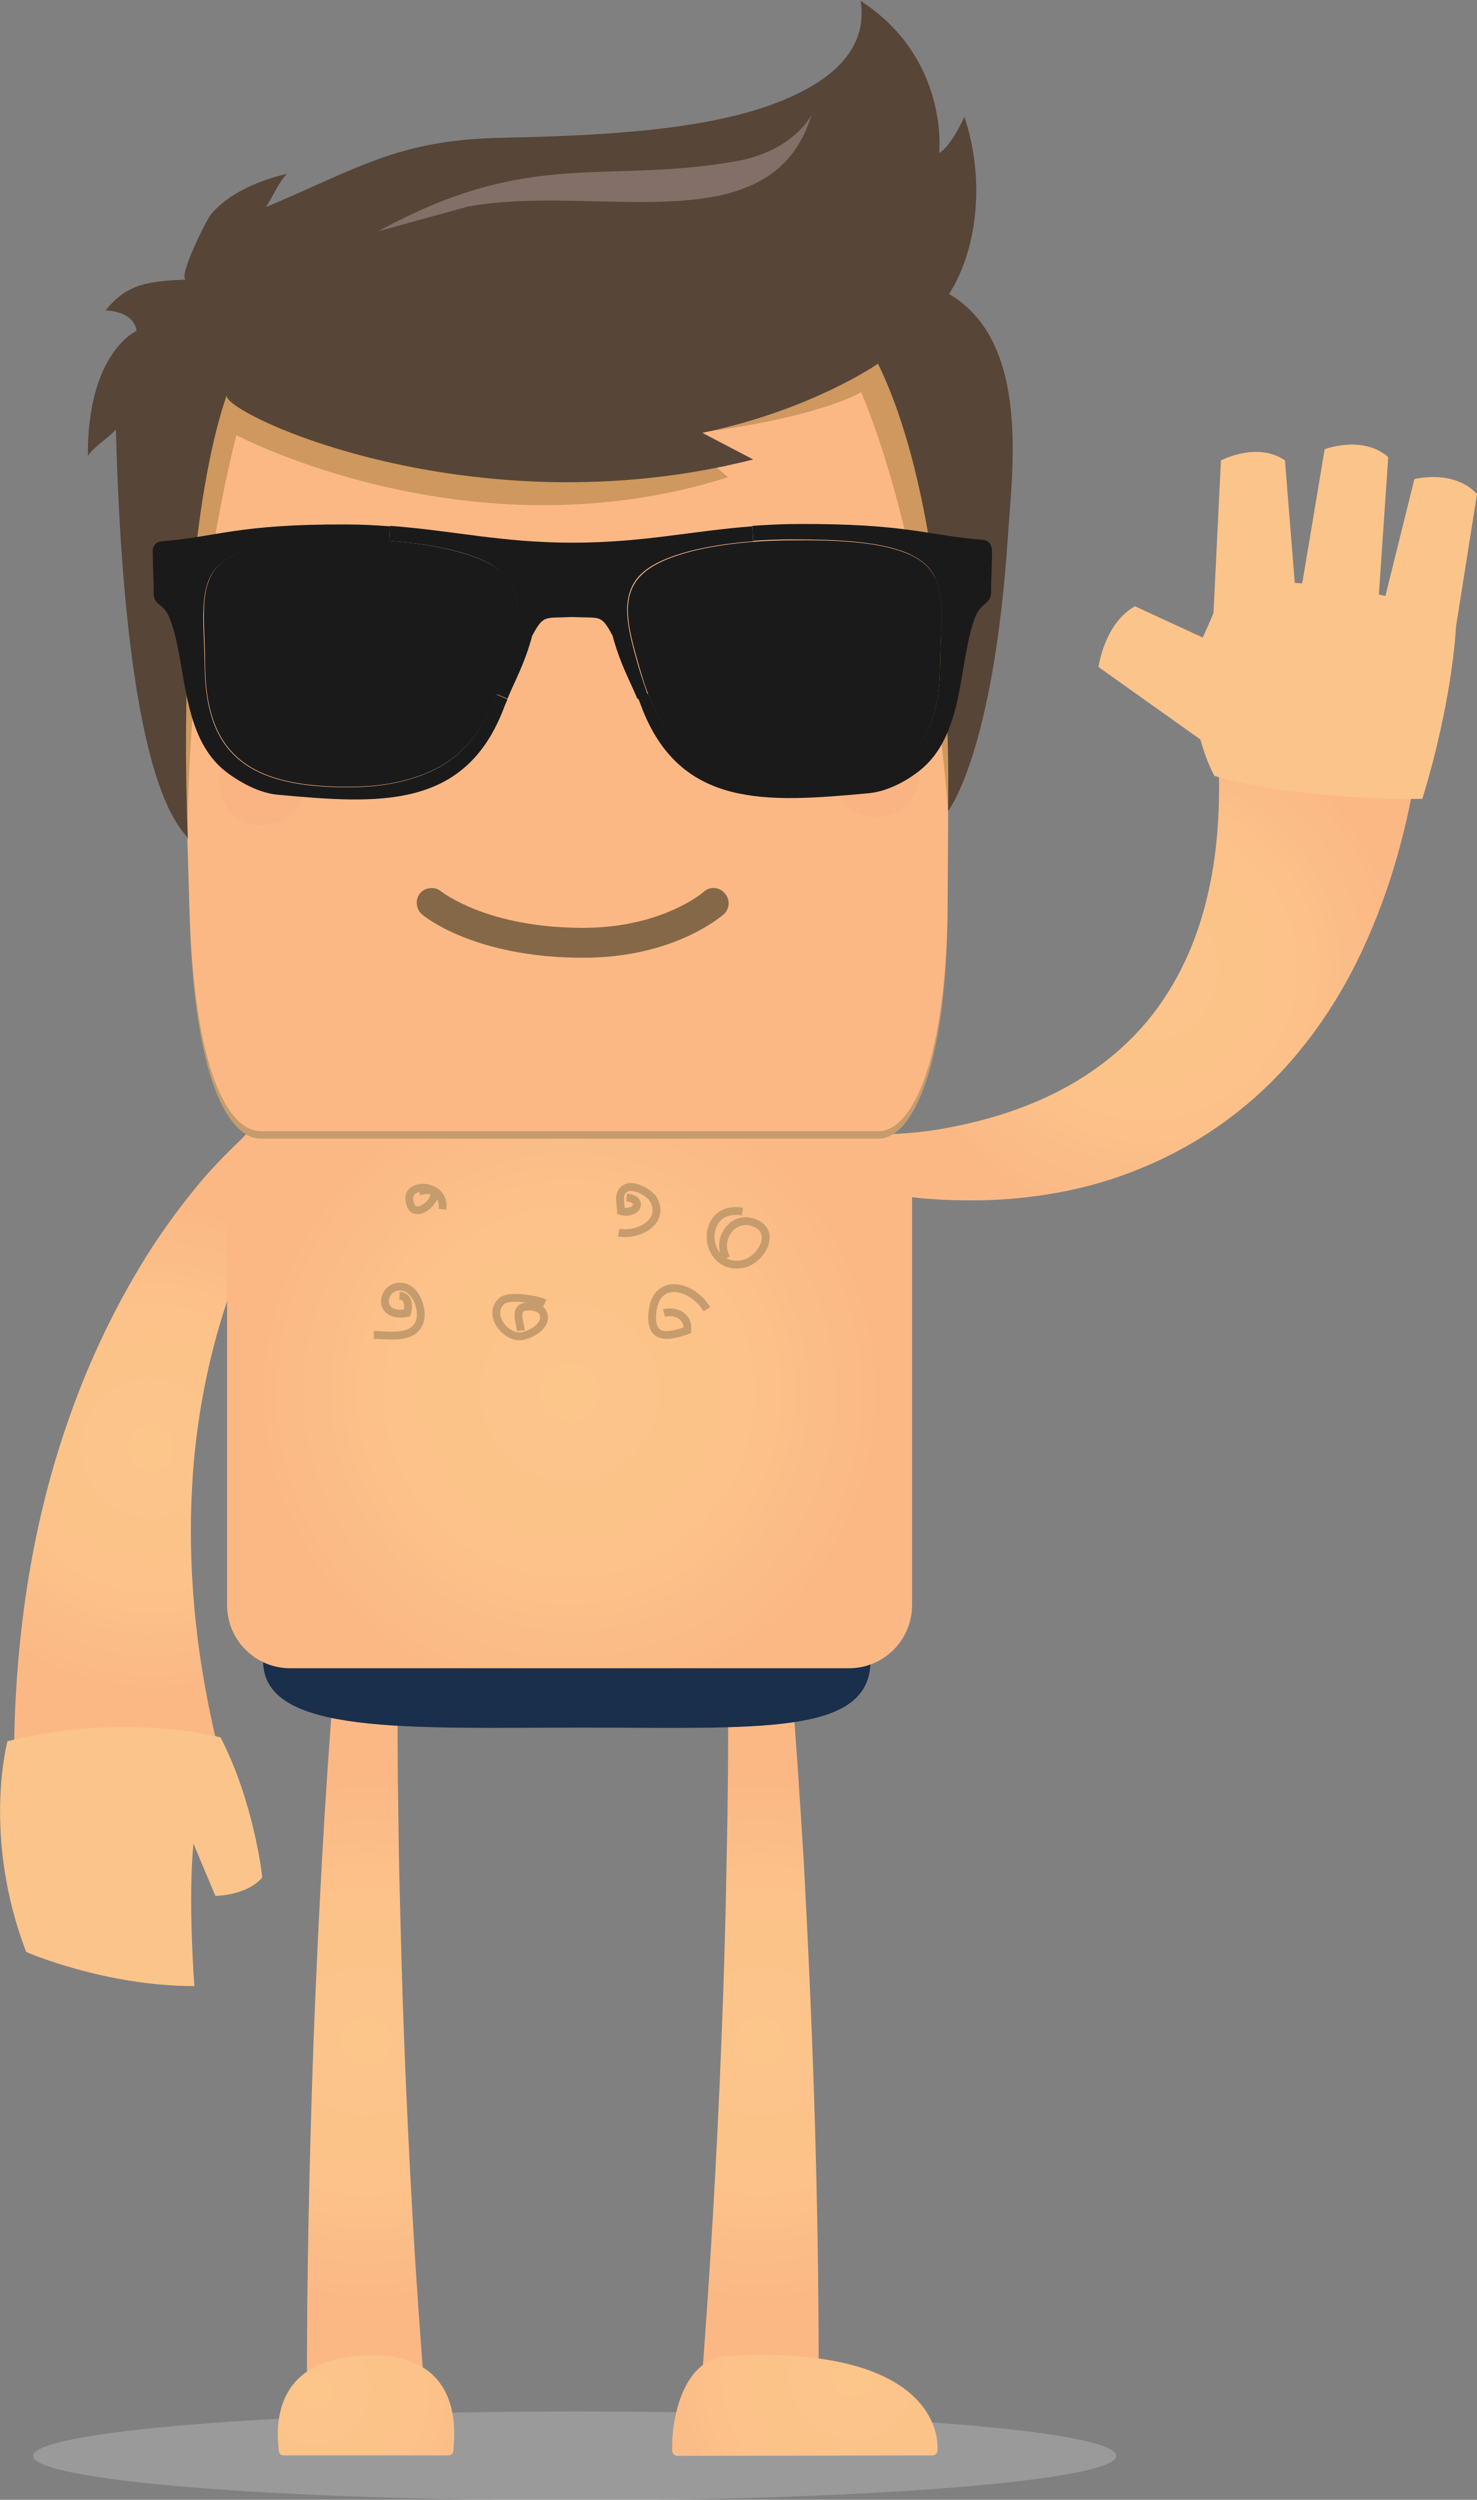 <svg version="1" xmlns="http://www.w3.org/2000/svg" width="316.1" height="534.8"><rect width="100%" height="100%" fill="#808080" stroke="none"/><path fill="#D6D6D6" d="M238.9 525.4c0 5.2-51.9 9.5-115.9 9.5S7.1 530.7 7.1 525.4c0-5.2 51.9-9.5 115.9-9.5s115.9 4.2 115.9 9.5z" opacity=".3"/><radialGradient id="a" cx="162.612" cy="436.704" r="55.384" gradientUnits="userSpaceOnUse"><stop offset="0" stop-color="#fcc58a"/><stop offset=".575" stop-color="#fcc289"/><stop offset=".962" stop-color="#fbb986"/><stop offset="1" stop-color="#fbb885"/></radialGradient><path fill="url(#a)" d="M169.3 359.4c1.1 12.9 1.9 25.7 2.7 38.6.7 12.9 1.3 25.7 1.8 38.6 1 25.8 1.5 51.6 1.4 77.4l-25.3-1c2-25.4 3.5-50.9 4.5-76.4.5-12.8.9-25.5 1.1-38.3.3-12.8.4-25.6.3-38.3l13.5-.6z"/><radialGradient id="b" cx="78.363" cy="436.72" r="55.386" gradientUnits="userSpaceOnUse"><stop offset="0" stop-color="#fcc58a"/><stop offset=".575" stop-color="#fcc289"/><stop offset=".962" stop-color="#fbb986"/><stop offset="1" stop-color="#fbb885"/></radialGradient><path fill="url(#b)" d="M85.1 360.1c-.1 12.7.1 25.5.3 38.3.3 12.8.6 25.5 1.1 38.3 1 25.5 2.4 51 4.5 76.4l-25.3 1c-.1-25.8.5-51.6 1.4-77.4.5-12.9 1.1-25.7 1.8-38.6.7-12.9 1.6-25.7 2.6-38.6l13.6.6z"/><radialGradient id="c" cx="32.297" cy="309.812" r="51.871" gradientUnits="userSpaceOnUse"><stop offset="0" stop-color="#fcc58a"/><stop offset=".575" stop-color="#fcc289"/><stop offset=".962" stop-color="#fbb986"/><stop offset="1" stop-color="#fbb885"/></radialGradient><path fill="url(#c)" d="M61.6 251.1c-.6.8-1.4 2-2 3.1-.7 1.1-1.4 2.2-2 3.4-1.3 2.3-2.5 4.7-3.6 7.1-2.3 4.8-4.2 9.8-5.8 14.9-3.3 10.1-5.4 20.5-6.5 30.9-2.1 20.9-.2 41.8 4.6 62L3 377.1c0-24.8 3.4-49.7 11.5-72.9 4-11.6 9.2-22.8 15.4-33.1 3.1-5.2 6.6-10.2 10.3-14.9 1.9-2.4 3.8-4.7 5.9-6.9 1-1.1 2.1-2.2 3.2-3.3 1.1-1.1 2.2-2.1 3.5-3.3l8.8 8.4z"/><linearGradient id="d" gradientUnits="userSpaceOnUse" x1="1137.344" y1="960.352" x2="1137.344" y2="864.307" gradientTransform="translate(-1016.295 912.218)"><stop offset="0" stop-color="#426897"/><stop offset="1" stop-color="#192f4b"/></linearGradient><path fill="url(#d)" d="M186.3 355.3c0 16.1-24.1 14.3-61.5 14.3-37.5 0-68.5 1.7-68.5-14.3 0-16.1 31.1-14.3 68.5-14.3 37.4-.1 61.5-1.8 61.5 14.3z"/><radialGradient id="e" cx="121.855" cy="297.851" r="66.571" gradientUnits="userSpaceOnUse"><stop offset="0" stop-color="#fcc58a"/><stop offset=".575" stop-color="#fcc289"/><stop offset=".962" stop-color="#fbb986"/><stop offset="1" stop-color="#fbb885"/></radialGradient><path fill="url(#e)" d="M195.2 252.3c0-7.5-6.1-13.5-13.5-13.5H62.1c-7.5 0-13.5 6.1-13.5 13.5v91.1c0 7.5 6.1 13.5 13.5 13.5h119.6c7.5 0 13.5-6.1 13.5-13.5v-91.1z"/><radialGradient id="f" cx="245.183" cy="207.227" r="54.379" gradientUnits="userSpaceOnUse"><stop offset="0" stop-color="#fcc58a"/><stop offset=".575" stop-color="#fcc289"/><stop offset=".962" stop-color="#fbb986"/><stop offset="1" stop-color="#fbb885"/></radialGradient><path fill="url(#f)" d="M188.1 242.7c2.6 0 5.7-.2 8.5-.5 2.9-.3 5.8-.8 8.6-1.4 5.7-1.2 11.1-2.8 16.3-5 10.3-4.3 19-10.8 25.2-18.8 6.2-8 10.1-17.4 12.2-27.5 2.1-10.1 2.4-21 1.6-32l43.4 2c-1.9 13.9-5.3 28-11.3 41.5-5.9 13.5-14.8 26.3-26.4 35.8-11.6 9.6-25.4 15.6-39 18.2-6.9 1.3-13.7 1.9-20.5 1.8-3.4 0-6.7-.2-10.1-.5-3.4-.4-6.6-.8-10.1-1.6l1.6-12z"/><path fill="#FBC48A" d="M316.1 105.7c-5-5.4-13.4-3.2-13.4-3.2l-6.2 25c-.5-.1-.9-.2-1.4-.3l2-29.4c-5.4-4.8-13.6-1.7-13.6-1.7l-4.8 28.7c-.6 0-1.1-.1-1.6-.1L275 98.5c-5.9-4.1-13.7 0-13.7 0l-1.6 32.7c-.2.5-2.1 4.8-2.3 5.2l-14.5-6.7c-6.6 3.7-7.8 13-7.8 13l21.8 15.5c1.3 4.8 3 7.8 3 7.8 19.5 5.5 44.5 4.9 44.5 4.9 6.6-21.5 7.2-36.8 7.2-36.8l4.5-28.4z"/><radialGradient id="g" cx="-1977.214" cy="4068.406" r="47.094" gradientTransform="translate(2159.749 -3560.098)" gradientUnits="userSpaceOnUse"><stop offset="0" stop-color="#fcc58a"/><stop offset=".575" stop-color="#fcc289"/><stop offset=".962" stop-color="#fbb986"/><stop offset="1" stop-color="#fbb885"/></radialGradient><path fill="url(#g)" d="M144.9 525.4l54.7-.1c.5 0 .9-.4 1-.8.5-4.5-2.1-22.8-44.8-20.5-10.8.6-12.3 16.5-11.9 20.6.1.4.6.8 1 .8z"/><radialGradient id="h" cx="245.058" cy="511.355" r="40.94" gradientTransform="matrix(-1 0 0 1 312.533 0)" gradientUnits="userSpaceOnUse"><stop offset="0" stop-color="#fcc58a"/><stop offset=".575" stop-color="#fcc289"/><stop offset=".962" stop-color="#fbb986"/><stop offset="1" stop-color="#fbb885"/></radialGradient><path fill="url(#h)" d="M96.1 525.3H60.7c-.5 0-.9-.4-1-.8-.5-4.5-2.1-20.4 19.6-20.6 19.8-.2 18.1 16.5 17.7 20.6 0 .4-.5.8-.9.8z"/><path fill="#FBC48A" d="M47.2 371.7s-20.1-5.5-45.6.8c0 0-5.5 20.3 4 45.1 0 0 16.7 7.3 36 7.3 0 0-1.4-18-.2-30.5 0 0 2.2 5.3 4.7 11.2 0 0 6.6 0 10-3.9.1 0-1.7-16.1-8.9-30z"/><path fill="#C69C6D" d="M203 77.3c-.1-7.5-6.2-13.3-13.7-13.3L50.9 65.7c-7.5.1-13.5 6.1-13.4 13.6 0 0 0 16.9 3.1 117.6 1 33.2 8.1 46.8 15.3 46.7h132.2c7.2-.1 14.5-15.4 14.7-48.7.6-100.7.2-117.6.2-117.6z"/><radialGradient id="i" cx="-14300.234" cy="-8508.74" r="86.32" gradientTransform="rotate(-.81 693556.83 -1165822.026)" gradientUnits="userSpaceOnUse"><stop offset="0" stop-color="#fcc58a"/><stop offset=".575" stop-color="#fcc289"/><stop offset=".962" stop-color="#fbb986"/><stop offset="1" stop-color="#fbb885"/></radialGradient><path fill="url(#i)" d="M203 75.6c-.1-7.5-6.2-13.3-13.7-13.3L50.9 64.1c-7.5.1-13.5 6.1-13.4 13.6 0 0 0 16.9 3.1 117.6 1 33.2 8.1 46.8 15.3 46.7h132.2c7.2-.1 14.5-15.4 14.7-48.7.6-100.8.2-117.7.2-117.7z"/><path fill="#CE985E" d="M204.9 163.7c.4-80.3-1.9-88.2-1.9-88.2-.1-7.5-6.2-13.5-13.7-13.4L50.9 63.8c-7.5.1-13.5 6.2-13.4 13.7 0 0-2.4 10 0 90.4.6.7 2.6 11.6 2.6 11.6.4-49.2 10.5-86.4 10.5-86.4s50 26.5 105.2 9l-10.3-9c29.6-3.4 38.8-9.2 38.8-9.2 14.9 35.6 18.6 89.5 18.6 89.5.3-.3 2-9.7 2-9.7z"/><linearGradient id="j" gradientUnits="userSpaceOnUse" x1="-14302.957" y1="-8665.261" x2="-14302.957" y2="-8482.05" gradientTransform="rotate(-.81 693556.83 -1165822.026)"><stop offset="0" stop-color="#574537"/><stop offset=".576" stop-color="#433329"/><stop offset="1" stop-color="#32241d"/></linearGradient><path fill="url(#j)" d="M40.2 179.6c0-2.2-13.2-5.6-15.4-87.7-1.7 1.9-4.4 3.4-6 5.6-.1-22.1 10.4-26.7 10.4-26.7-3.1 2.8.2-.1 0 0 0 0 0-4-6.6-4.4 4.8-6 9.7-6.2 17.2-6.6-1.8-.5 4.5-13 5.4-14 3.9-4.6 10.5-7.3 16.2-8.6-2 2.1-2.9 4.8-4.5 7.1 19.4-8.1 27.9-14.2 49.5-14.8 17.7-.4 43.4-1 60.3-7.7 11.1-4.4 19.1-11.1 17.5-21.6-.4-.2-.4-.2 0 0 19 12.3 16.8 32.5 16.8 32.5s2.1-.7 5.4-7.7c4.6 13.8 2.6 28.8-3.3 37.9 17.7 10.3 13.4 38.6 12.6 52-3.1 46.5-12.8 58.6-12.8 58.6.5-27.8-2.6-70.4-15-95.7 0 0-14.1 9.9-37.6 14.8l10.9 5.7c-60 15.2-113.3-9.7-112.7-13.7 0 .4-10.9 26.8-8.3 95z"/><circle transform="rotate(-.725 187.495 165.702) scale(1)" fill="#FAB383" cx="187.5" cy="165.7" r="9.2"/><circle transform="matrix(1 -.012 .012 1 -2.052 .702)" fill="#FAB383" cx="56.1" cy="167.3" r="9.2"/><path fill="#836F67" d="M80.9 49.5c32.7-17.9 48-10 76.6-15 12.5-2.2 16.2-10 16.2-10-8.5 28.3-45.9 14.6-73.6 19.7l-19.2 5.3z"/><radialGradient id="k" cx="82.016" cy="135.257" r="14.7" gradientUnits="userSpaceOnUse"><stop offset="0" stop-color="#454545"/><stop offset="1" stop-color="#101010"/></radialGradient><circle fill="url(#k)" cx="82.1" cy="135.8" r="12.8"/><circle fill="#FFF" cx="85.7" cy="131.3" r="4.5"/><radialGradient id="l" cx="163.087" cy="135.257" r="14.701" gradientUnits="userSpaceOnUse"><stop offset="0" stop-color="#454545"/><stop offset="1" stop-color="#101010"/></radialGradient><circle fill="url(#l)" cx="163.1" cy="135.8" r="12.8"/><circle fill="#FFF" cx="166.8" cy="131.3" r="4.5"/><path fill="#856848" d="M124.8 204.9c-23.3 0-34.1-8.9-34.5-9.3-1.3-1.1-1.5-3.2-.4-4.5 1.1-1.3 3.2-1.5 4.5-.4.2.1 9.7 7.8 30.4 7.8 16.9 0 25.7-7.6 25.8-7.7 1.3-1.2 3.3-1.1 4.5.3 1.2 1.3 1.1 3.3-.2 4.5-.5.4-10.6 9.3-30.1 9.3z"/><g fill="#1A1A1A"><path d="M197.7 120.5c5.2 4.3 3.6 12.6 3.5 21.7-.1 19.2-9.3 26.6-32 26.2-7.7-.1-14.6-1.9-19.4-5-5.3-3.4-8.7-8.8-11-14.7-.8-2-1.4-4.1-2-6.1-2.1-7.5-4.4-14.8.5-19.6 4.5-4.4 14.9-6.4 24.1-7.1 2.8-.2 5.4-.3 7.8-.3 9.5-.1 22.7.1 28.5 4.9z"/><path d="M169.2 168.3c22.7.4 31.9-7 32-26.2.1-9 1.7-17.4-3.5-21.7-5.8-4.8-18.9-5-28.7-5-2.3 0-5 .1-7.8.3l-.2-3.2c3.1-.2 6.3-.4 9.7-.4 23.7-.1 27.9 2.5 39.7 3.4 1.1.1 2 .9 1.9 2.8 0 3.1-.2 5.8-.2 8.5 0 2.4-2.1 2.1-3.3 5-3.7 9.2-2.2 24.4-11.2 32.4-2.6 2.3-7.2 5.1-11.7 5.5-21.7 2-40.4 3.4-48.7-18.7-.2-.6-.4-1.1-.7-1.7l2.2-.9c2.3 5.9 5.7 11.4 11 14.7 4.9 3.3 11.8 5.1 19.5 5.2zm-61.3-45.5c4.8 4.8 2.6 12.1.5 19.6-.6 2-1.2 4.1-2 6.1-2.3 5.9-5.7 11.4-11.1 14.8-4.9 3.1-11.7 4.9-19.4 5-22.7.4-31.9-7-32-26.2 0-9-1.7-17.4 3.5-21.7 5.8-4.8 18.9-5 28.7-5 2.2 0 4.7.1 7.3.3 9.2.7 19.9 2.7 24.5 7.1z"/><path d="M122.6 116.1c15 0 25.2-2.5 38.4-3.5l.2 3.2c-9.2.7-19.6 2.7-24.1 7.1-4.8 4.8-2.6 12.1-.5 19.6.6 2 1.3 4.1 2 6.1l-2.2.9c-1.6-3.9-3.7-7.5-5.3-13.5-2.5-4.7-2.6-3.7-8.6-4-6 .3-6.1-.6-8.6 4-1.6 6-3.7 9.6-5.3 13.5l-2.3-1c.8-2 1.4-4 2-6.1 2.1-7.5 4.4-14.8-.5-19.6-4.5-4.5-15.2-6.4-24.5-7.1l.2-3.2c13.5 1 23.8 3.6 39.1 3.6z"/><path d="M47.5 164.4c-9-8-7.5-23.2-11.3-32.4-1.2-2.9-3.3-2.5-3.3-5 0-2.7-.2-5.4-.2-8.5-.2-1.8.8-2.6 1.9-2.7 11.8-.9 16-3.7 39.7-3.6 3.3 0 6.3.2 9.2.4l-.2 3.2c-2.6-.2-5.1-.3-7.3-.3-9.8 0-22.9.2-28.7 5-5.2 4.3-3.6 12.6-3.5 21.7.1 19.2 9.3 26.6 32 26.2 7.7-.1 14.5-1.9 19.4-5 5.4-3.4 8.7-8.8 11.1-14.8l2.3 1c-.2.6-.5 1.1-.7 1.7-8.3 22.1-27 20.7-48.7 18.7-4.5-.5-9.1-3.4-11.7-5.6z"/></g><path fill="none" stroke="#C69C6D" stroke-width="1.677" stroke-miterlimit="10" d="M142.1 280.9c2.6-.6 5.3.7 5 3.7-4.2 1.5-7.9 2-7.5-3.5.5-7.9 8.3-6.5 11.7-1m4.2-10.9c-2.4-4 1.3-9.4 5.9-7.6 5 1.9 1.5 8-2.4 8.8-8.7 1.7-9.7-12.8-.1-11.2m-24.8-3c3.8.3 2.3 3.8-1.2 2.9-.1-2-.8-4.1 1.2-5 1.7-.7 5 1.1 5.8 2.6 2.5 4.7-3.3 7.8-7.5 7m-46.9 13.5c1.9.1 2.1 2 1.6 3.7-7 1.3-5.4-6.8-.5-5.5 2.6.7 4.2 5.2 3.1 7.7-1.6 3.5-6.5 2.5-9.7 2.5m9.7-30.7c8.1-2.2-1.4 8.6-2.1 1.7-.4-3.8 7.8-3.4 7.1 2.1m16.8 26c-.1-1-1.1-3.8-.1-4.7.9-.9 3.9-.5 4.6.5 1.8 2.9-2.5 5.2-4.6 5.4-3.3.2-7.1-4.6-4.1-7.5 1.5-1.5 7.7-.4 9.3.4"/></svg>